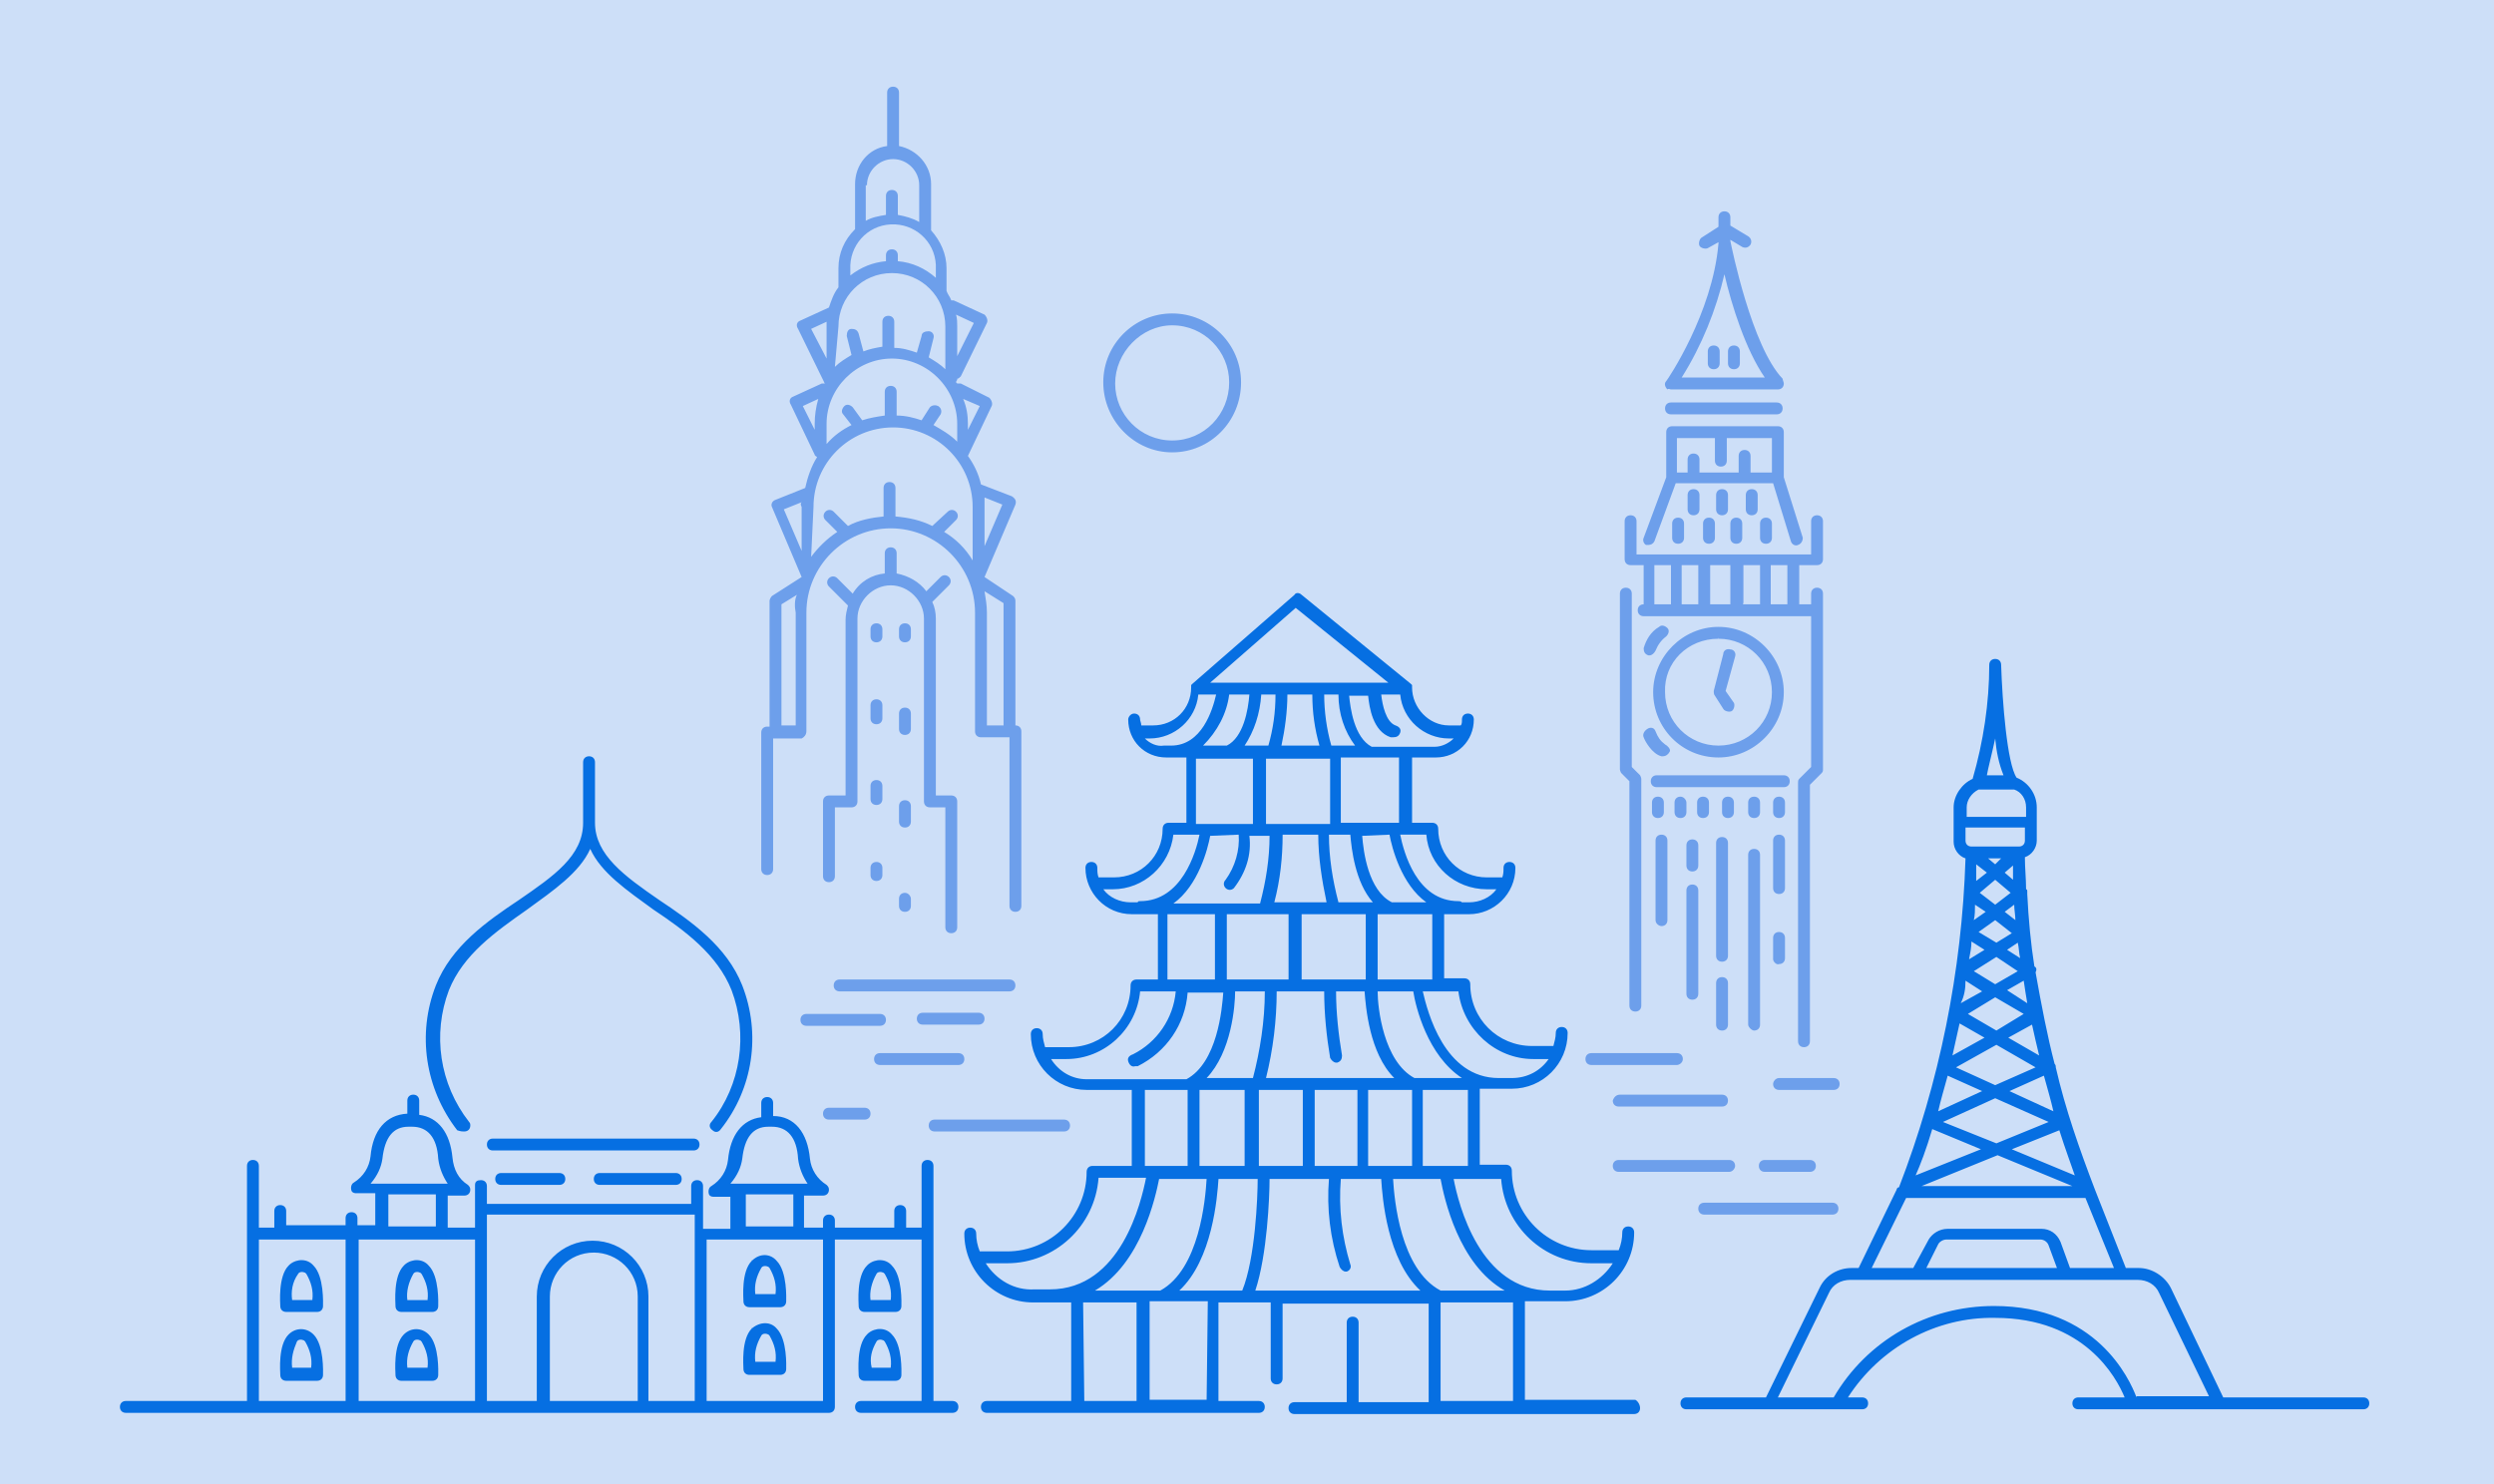 <svg enable-background="new 0 0 210 125" viewBox="0 0 210 125" xmlns="http://www.w3.org/2000/svg"><path d="m0 0h210v125h-210z" fill="#cddff8"/><path d="m137.7 117.9h-9.3v-8.3h3.4c3.2 0 5.8-2.6 5.8-5.8 0-.3-.2-.5-.5-.5s-.5.2-.5.5c0 .5-.1 1-.3 1.5h-2.3c-3.7 0-6.7-3-6.7-6.7 0-.3-.2-.5-.5-.5h-2.2v-6.4h2.7c2.6 0 4.7-2.1 4.7-4.7 0-.3-.2-.5-.5-.5s-.5.2-.5.5c0 .4-.1.7-.2 1.1h-1.8c-2.9 0-5.2-2.3-5.2-5.2 0-.3-.2-.5-.5-.5h-1.7v-5.4h2.1c2.1 0 3.9-1.7 3.9-3.9 0-.3-.2-.5-.5-.5s-.5.2-.5.5 0 .5-.1.8h-1.3c-2.3 0-4.1-1.8-4.1-4.1 0-.3-.2-.5-.5-.5h-1.7v-5.5h2c1.8 0 3.2-1.4 3.2-3.2 0-.3-.2-.5-.5-.5s-.5.2-.5.5c0 .2 0 .4-.1.5h-1c-1.7 0-3.1-1.5-3.1-3.2 0-.1 0-.1 0-.2 0 0-.1-.1-.1-.1l-9.2-7.5c-.2-.2-.5-.2-.6 0l-8.6 7.5s-.1.1-.1.1v.2c0 1.8-1.4 3.2-3.2 3.2h-1c0-.2-.1-.4-.1-.5 0-.3-.2-.5-.5-.5s-.5.3-.5.5c0 1.8 1.4 3.2 3.2 3.2h1.7v5.5h-1.5c-.3 0-.5.2-.5.5 0 2.3-1.8 4.1-4.1 4.1h-1.3c-.1-.3-.1-.5-.1-.8s-.2-.5-.5-.5-.5.2-.5.5c0 2.1 1.7 3.9 3.9 3.9h2.2v5.5h-1.8c-.3 0-.5.2-.5.5 0 2.9-2.3 5.2-5.2 5.2h-2c-.1-.4-.2-.7-.2-1.1 0-.3-.2-.5-.5-.5s-.5.2-.5.5c0 2.6 2.1 4.7 4.7 4.7h3.8v6.4h-3.3c-.3 0-.5.2-.5.5 0 3.7-3 6.7-6.7 6.7h-2.3c-.2-.5-.3-1-.3-1.5 0-.3-.2-.5-.5-.5s-.5.2-.5.5c0 3.2 2.6 5.8 5.8 5.8h3.2v8.3h-7.1c-.3 0-.5.2-.5.5s.2.5.5.5h22.9c.3 0 .5-.2.5-.5s-.2-.5-.5-.5h-3.4v-8.3h4.4v6.4c0 .3.2.5.5.5s.5-.2.5-.5v-6.3h12.3v8.3h-5.9v-6.7c0-.3-.2-.5-.5-.5s-.5.2-.5.5v6.7h-4.4c-.3 0-.5.2-.5.5s.2.5.5.5h28.6c.3 0 .5-.2.5-.5s-.2-.6-.4-.7zm-32-9.2c1-3 1.2-7.9 1.2-9.4h5c-.2 2.5.1 5 .9 7.4.1.2.3.4.5.4h.1c.3-.1.4-.4.3-.6-.7-2.3-1-4.7-.8-7.2h3.4c.1 1.6.5 6.8 3.3 9.4zm-6.4 0c2.8-2.6 3.2-7.9 3.3-9.4h3.3c0 1.5-.2 6.7-1.3 9.4zm-7.1 0c3.9-2.3 5.1-7.9 5.4-9.4h4c-.1 1.7-.6 7.6-3.9 9.4zm12.1-38.4c.1 1.3-.3 2.7-1.1 3.8-.2.2-.2.5 0 .7s.5.2.7 0c1-1.3 1.5-2.8 1.3-4.4h1.7c0 1.9-.3 3.8-.8 5.7h-7.3c2.1-1.5 2.9-4.6 3.1-5.7zm.9-11.8c-.1 1.3-.5 3.6-1.9 4.3h-2c1.2-1.2 2-2.7 2.2-4.3zm1 0h1.2c0 1.5-.2 2.9-.6 4.3h-2c.8-1.2 1.3-2.7 1.4-4.3zm6.5 0c0 1.6.5 3.1 1.4 4.3h-2c-.4-1.4-.6-2.9-.6-4.3zm-2.2 0c0 1.5.2 2.9.6 4.3h-3.2c.3-1.4.5-2.9.5-4.3zm1.5 5.4v5.5h-5.4v-5.5zm5 6.4c.2 1.1 1 4.2 3.1 5.7h-2.9c-2-1-2.4-4.3-2.5-5.6zm2 13.2c.2 1.3 1.2 5.4 4.1 7.3h-4c-2.6-1.4-3.1-5.9-3.1-7.3zm-3.8 14.7v-6.4h3.7v6.4zm-2.4 0c-.1 0-.2 0-.3 0h-1.8v-6.4h3.6v6.4zm-6.8 0v-6.4h3.7v6.4zm5.5-14.7c0 1.9.2 3.8.5 5.6.1.2.3.4.5.4h.1c.3-.1.4-.3.4-.6-.3-1.8-.5-3.6-.5-5.4h2.4c.1 1.3.4 5.2 2.5 7.3h-10.8c.6-2.4.9-4.9.9-7.3zm-1.9-1v-5.5h5.4v5.5zm1.4-12.2c0 1.9.3 3.8.7 5.7h-4.4c.5-1.9.7-3.8.7-5.7zm2.7 0c.1 1.2.4 4 1.9 5.7h-2.9c-.5-1.9-.8-3.8-.8-5.7zm-5.2 6.7v5.5h-5.2v-5.5zm-2 6.5c0 2.5-.4 5-1 7.3h-3.9c2.1-2.2 2.4-6.1 2.4-7.3zm-5.5 8.3h3.8v6.4h-3.8zm20.3 16.9c-3.4-1.8-3.9-7.7-4-9.4h4c.3 1.6 1.5 7.2 5.4 9.4zm12.7-2.3h1.8c-.9 1.4-2.4 2.3-4 2.3h-1.1c-.1 0-.1 0-.2 0-5.9 0-7.7-7.3-8.1-9.4h4c.3 4 3.6 7.1 7.6 7.1zm-10.4-8.2h-3.8v-6.4h3.8zm5.5-9h1.3c-.7 1-1.8 1.6-3.1 1.6h-.9c-.1 0-.1 0-.2 0-4.6 0-6-5.6-6.4-7.3h3c.4 3.2 3.1 5.7 6.3 5.7zm-8.5-6.7h-4.6v-5.5h4.6zm4.6-7.6h.8c-.5.7-1.4 1.1-2.3 1.1h-.6c-.1-.1-.2-.1-.3-.1-3.5 0-4.6-4.1-4.9-5.6h2.2c.2 2.6 2.4 4.6 5.1 4.6zm-7.4-5.6h-.4c-.1 0-.1 0-.2 0h-4.3v-5.5h4.9zm4.2-7.1h.4c-.4.4-1 .7-1.6.7h-5.3c-1.5-.8-1.8-3.3-1.9-4.3h1.6c.1 1 .4 3 1.9 3.5h.2c.3 0 .5-.1.6-.4s-.1-.5-.4-.6c-.8-.3-1.1-1.7-1.2-2.6h1.6c.2 2.1 2 3.7 4.1 3.7zm-12.9-11 7.8 6.3h-15zm-12.7 11h.4c2.1 0 3.9-1.6 4.1-3.7h1.5c-.3 1.3-1.2 4.3-3.8 4.3h-.6c-.6.1-1.2-.2-1.6-.6zm4.3 1.7h4.8v5.5h-4.8zm-7.8 11h.8c2.6 0 4.8-2 5.1-4.6h2.2c-.3 1.5-1.5 5.6-5 5.6-.1 0-.2 0-.2.1h-.6c-.9 0-1.8-.4-2.3-1.1zm5.4 2.1h4v5.5h-4zm-9.8 12.2h1.3c3.2 0 5.9-2.5 6.2-5.7h3c-.2 2.3-1.6 4.3-3.6 5.3-.3.1-.5.3-.4.6s.3.5.6.4h.2c2.4-1.2 4-3.5 4.2-6.2h3c-.1 1.4-.5 5.9-3.1 7.3h-8.4c-1.2 0-2.3-.6-3-1.7zm7.9 2.6h3.6v6.4h-3.6zm-13.4 14.6h1.8c4 0 7.4-3.1 7.7-7.2h4c-.4 2-2.1 9.4-8.1 9.4h-1.3c-1.7.1-3.2-.8-4.1-2.2zm8.2 3.3h4.5v8.3h-4.4zm10.4 8.2h-4.8v-8.3h4.9zm19.7-8.2h6.1v8.3h-6.1zm77.7 8h-11.8l-4.4-9.2c-.5-1-1.6-1.7-2.7-1.7h-1.1l-2.6-6.6c-1.3-3.4-2.5-6.8-3.3-10.3 0-.1 0-.2-.1-.3-.6-2.3-1.1-4.9-1.6-7.7.1-.2.1-.4-.1-.5-.3-1.9-.5-4-.6-6.1 0-.1 0-.1 0-.2s0-.2-.1-.2c0-.9-.1-1.8-.1-2.7.6-.2 1-.8 1-1.4v-2.8c0-1.1-.7-2.1-1.7-2.5-.8-1.2-1.2-6.4-1.3-9.5 0-.3-.2-.5-.5-.5s-.5.2-.5.5c0 3.2-.5 6.5-1.4 9.6-.9.4-1.6 1.4-1.6 2.4v2.9c0 .6.4 1.2 1 1.4-.3 9.5-2.2 18.9-5.6 27.7-.1 0-.2.1-.2.2l-3.2 6.6h-.6c-1.1 0-2.2.6-2.7 1.7l-4.5 9.2h-6.7c-.3 0-.5.2-.5.5s.2.5.5.5h14.8c.3 0 .5-.2.5-.5s-.2-.5-.5-.5h-1.2c2.7-4.2 7.4-6.8 12.4-6.7 7.5 0 10.2 5 10.9 6.7h-3.9c-.3 0-.5.2-.5.5s.2.5.5.5h24c.3 0 .5-.2.5-.5s-.2-.5-.5-.5zm-33.5-48h5v1.1c0 .3-.2.5-.5.5h-3.7c-.1 0-.2 0-.3 0-.3 0-.5-.2-.5-.5zm7.9 25.5c.5 1.6 1 2.9 1.3 3.8l-5.3-2.2zm-5.3 1.1-4.5-1.8 4.4-2 4.5 2zm1.1-4.4 2.9-1.3c.3 1.1.6 2.1.8 3zm-1.2-.5-3.3-1.5 3.4-1.9 3.3 1.9zm1.1-4 2-1.1c.2.9.4 1.8.6 2.6zm-1-.6-2.4-1.4 2.3-1.4 2.4 1.4zm.9-3.4 1.4-.8c.1.7.2 1.3.3 1.9zm-1-.5-1.8-1.1 1.9-1.2 1.8 1.2zm1-2.9.9-.6c.1.4.1.9.2 1.3zm-.9-.6-1.5-.9 1.4-1 1.4 1.1zm.7-2.6.8-.6c0 .4.1.9.1 1.3zm-.8-.6-1.3-1 1.3-1.1 1.3 1.1zm.8-2.7.7-.6v1.2zm-.8-.7-.6-.5h1.1zm-.7.7-.9.7v-1.4zm-1 2.7.9.6-1 .7c.1-.4.1-.9.1-1.3zm-.3 3.1 1.1.7-1.3.8c.1-.5.2-1 .2-1.5zm-.5 3.3 1.4.9-1.8 1c.3-.6.4-1.2.4-1.9zm-.5 3.6 2.1 1.2-2.7 1.5c.2-.9.4-1.8.6-2.7zm-1 4.4 2.9 1.3-3.7 1.7c.2-.9.5-1.9.8-3zm-1.3 4.5 4.1 1.7-5.5 2.2c.4-.9.9-2.2 1.4-3.9zm5.5 2.2 6.3 2.6h-12.7zm-.2-35.1c.1 1.1.3 2.1.7 3.1h-1.4c.1-.6.4-1.7.7-3.1zm-1.4 4.3h3c.6.2 1 .8 1 1.5v.8h-5v-.8c0-.6.4-1.2 1-1.5zm-6.1 34.4h15.1l2.4 5.9h-3.7l-.8-2.2c-.3-.7-.9-1.1-1.6-1.1h-7.9c-.7 0-1.3.4-1.6.9l-1.3 2.4h-3.5zm12.7 5.9h-11l1-2c.1-.2.4-.4.7-.4h7.9c.3 0 .6.2.7.5zm6.7 10.9c-.6-1.6-3.4-7.7-12-7.7-5.6 0-10.7 2.9-13.5 7.7h-4.7l4.3-8.8c.3-.7 1-1.1 1.8-1.1h24.2c.8 0 1.5.4 1.8 1.1l4.2 8.7h-6.1zm-140.8-22.4c.3 0 .5-.2.5-.5 0-.1 0-.2-.1-.3-2.5-3.2-3.1-7.4-1.7-11.1 1.2-3 3.9-4.9 6.6-6.8 2.2-1.6 4.4-3.1 5.3-5.1.9 2 3.1 3.5 5.3 5.1 2.7 1.8 5.4 3.8 6.6 6.8 1.4 3.7.8 8-1.7 11.1-.2.2-.2.5.1.7.2.2.5.2.7-.1 2.7-3.4 3.4-8 1.8-12.1-1.3-3.3-4.3-5.4-7-7.2-2.9-2-5.4-3.8-5.4-6.5v-5.1c0-.3-.2-.5-.5-.5s-.5.2-.5.5v5.1c0 2.8-2.5 4.5-5.4 6.5-2.7 1.8-5.7 3.9-7 7.2-1.6 4.1-.9 8.7 1.8 12.2.3.1.4.1.6.1zm41.1 22.7h-1.6v-19.8c0-.3-.2-.5-.5-.5s-.5.2-.5.5v5.2h-1.3v-1.4c0-.3-.2-.5-.5-.5s-.5.2-.5.5v1.4h-5v-.6c0-.3-.2-.5-.5-.5s-.5.2-.5.5v.6h-1.6v-2.7h1.6c.3 0 .5-.2.5-.5 0-.2-.1-.3-.2-.4-.8-.5-1.3-1.3-1.4-2.2-.2-2.2-1.3-3.6-3.1-3.6v-1.1c0-.3-.2-.5-.5-.5s-.5.2-.5.5v1.2c-1.6.2-2.6 1.5-2.8 3.6-.1.9-.6 1.7-1.4 2.2-.2.1-.3.4-.2.7.1.2.3.2.4.2h1.4v2.7h-2.3v-3.6c0-.3-.2-.5-.5-.5s-.5.2-.5.5v1.5h-17.2v-1.5c0-.3-.2-.5-.5-.5s-.5.1-.5.4v3.6h-2.3v-2.7h1.4c.3 0 .5-.2.5-.5 0-.2-.1-.3-.2-.4-.8-.5-1.2-1.3-1.3-2.3-.2-2.1-1.2-3.4-2.8-3.6v-1.2c0-.3-.2-.5-.5-.5s-.5.2-.5.5v1.1c-1.8.1-2.9 1.4-3.1 3.6-.1.9-.6 1.7-1.4 2.2-.2.1-.3.4-.2.7.1.2.3.2.4.2h1.6v2.7h-1.5v-.6c0-.3-.2-.5-.5-.5s-.5.2-.5.5v.6h-5v-1.2c0-.3-.2-.5-.5-.5s-.5.2-.5.5v1.4h-1.3v-5.2c0-.3-.2-.5-.5-.5s-.5.2-.5.5v19.8h-10.2c-.3 0-.5.2-.5.5s.2.5.5.5h59.2c.3 0 .5-.2.5-.5v-14.1h7.3v13.6h-5.1c-.3 0-.5.2-.5.5s.2.5.5.5h7.7c.3 0 .5-.2.5-.5s-.2-.5-.5-.5zm-17.7-20.4c.2-1.8.9-2.7 2.2-2.7h.3c1.3 0 2.1.9 2.2 2.7.1.8.4 1.5.8 2.1h-6.5c.6-.7.9-1.4 1-2.1zm.3 3h4v2.7h-4zm-4.3 17.4h-3.9v-8.8c0-2.6-2.1-4.7-4.7-4.7s-4.7 2.1-4.7 4.7v8.8h-4.2v-15.7h17.5zm-4.9 0h-7.3v-8.8c0-2 1.6-3.7 3.7-3.7 2 0 3.7 1.6 3.7 3.7v8.8zm-21.4-20.4c.2-1.8.9-2.7 2.2-2.7h.3c1.3 0 2.1.9 2.2 2.7.1.8.4 1.5.8 2.1h-6.5c.6-.7.9-1.4 1-2.1zm.5 3h4v2.7h-4zm7.3 3.8v13.6h-9.8v-13.6zm-18.2 0h7.3v13.6h-7.3zm37.7 13.6v-13.6h9.8v13.6zm-.6-21.6c0-.3-.2-.5-.5-.5h-16.9c-.3 0-.5.2-.5.5s.2.5.5.5h16.9c.3 0 .5-.2.5-.5zm-16.7 2.4c-.3 0-.5.2-.5.5s.2.5.5.5h4.9c.3 0 .5-.2.5-.5s-.2-.5-.5-.5zm8.3 0c-.3 0-.5.2-.5.5s.2.5.5.5h6.4c.3 0 .5-.2.5-.5s-.2-.5-.5-.5zm-26.4 11.7h2.6c.3 0 .5-.2.5-.5 0-.2.1-2.5-.8-3.4-.5-.6-1.4-.6-2-.1 0 0 0 0-.1.1-.9.9-.7 3.2-.7 3.4 0 .3.2.5.5.5zm1-3.2c.1-.2.4-.2.6-.1 0 0 0 0 .1.1.4.7.6 1.4.5 2.2h-1.7c-.1-.7 0-1.5.5-2.2zm-.8 5.1c-.9.9-.7 3.1-.7 3.4s.2.5.5.5h2.6c.3 0 .5-.2.5-.5 0-.2.1-2.5-.8-3.4-.6-.6-1.5-.6-2.1 0 0-.1 0-.1 0 0zm.3 2.8c-.1-.8.1-1.5.4-2.2.1-.2.4-.2.6-.1 0 0 0 0 .1.1.4.7.6 1.4.5 2.2zm48.2-4.7h2.6c.3 0 .5-.2.5-.5 0-.2.1-2.5-.8-3.4-.5-.6-1.4-.6-2-.1 0 0 0 0-.1.1-.9.9-.7 3.1-.7 3.4s.2.5.5.5zm1-3.2c.1-.2.4-.2.6-.1 0 0 0 0 .1.1.4.7.6 1.4.5 2.2h-1.7c-.1-.7.1-1.5.5-2.2zm-1.5 8.5c0 .3.2.5.5.5h2.6c.3 0 .5-.2.5-.5 0-.2.1-2.5-.8-3.4-.5-.6-1.4-.6-2-.1 0 0 0 0-.1.1-.9.9-.7 3.1-.7 3.4zm1.5-2.8c.1-.2.4-.2.6-.1 0 0 0 0 .1.1.4.7.6 1.4.5 2.2h-1.6c-.2-.8 0-1.5.4-2.2zm-40-2.5h2.6c.3 0 .5-.2.5-.5 0-.2.1-2.5-.8-3.4-.5-.6-1.4-.6-2-.1 0 0 0 0-.1.1-.9.9-.7 3.1-.7 3.4s.2.5.5.5zm1-3.2c.1-.2.4-.2.6-.1 0 0 0 0 .1.1.4.7.6 1.4.5 2.2h-1.7c-.1-.7.1-1.5.5-2.2zm-.8 5.1c-.9.9-.7 3.1-.7 3.4s.2.5.5.5h2.6c.3 0 .5-.2.5-.5 0-.2.1-2.5-.8-3.4-.6-.6-1.5-.6-2.1 0 0-.1 0-.1 0 0zm.3 2.8c-.1-.8.1-1.5.5-2.2.1-.2.4-.2.6-.1 0 0 0 0 .1.1.4.7.6 1.4.5 2.2zm29-9c-.9.9-.7 3.1-.7 3.4s.2.5.5.5h2.6c.3 0 .5-.2.5-.5 0-.2.1-2.5-.8-3.4-.5-.6-1.4-.7-2.1 0 .1-.1 0-.1 0 0zm.3 2.8c-.1-.8.1-1.5.5-2.2.1-.2.4-.2.6-.1 0 0 0 0 .1.1.4.7.6 1.4.5 2.2zm-.3 2.9c-.9.9-.7 3.1-.7 3.4s.2.5.5.5h2.6c.3 0 .5-.2.5-.5 0-.2.1-2.5-.8-3.4-.5-.6-1.4-.6-2.1 0 .1-.1 0-.1 0 0zm.3 2.8c-.1-.8.1-1.5.5-2.2.1-.2.4-.2.6-.1 0 0 0 0 .1.1.4.7.6 1.4.5 2.2z" fill="#066fe2"/><path d="m150.7 65.8c0-.3-.2-.5-.5-.5h-10.7c-.3 0-.5.2-.5.5s.2.5.5.5h10.7c.3 0 .5-.2.5-.5zm-13.5 0v18.9c0 .3.2.5.5.5s.5-.2.5-.5v-19.1c0-.1-.1-.3-.1-.3l-.7-.7v-14.6c0-.3-.2-.5-.5-.5s-.5.2-.5.5v14.8c0 .1.1.3.1.3zm2.4 3.1c.3 0 .5-.2.5-.5v-.8c0-.3-.2-.5-.5-.5s-.5.2-.5.5v.8c0 .3.2.5.5.5zm1.9-1.8c-.3 0-.5.2-.5.5v.8c0 .3.2.5.5.5s.5-.2.5-.5v-.8c0-.2-.2-.5-.5-.5zm1.9 1.8c.3 0 .5-.2.5-.5v-.8c0-.3-.2-.5-.5-.5s-.5.2-.5.5v.8c0 .3.2.5.5.5zm2.6-.5v-.8c0-.3-.2-.5-.5-.5s-.5.2-.5.5v.8c0 .3.2.5.5.5s.5-.2.5-.5zm3.8.5c.3 0 .5-.2.5-.5v-.8c0-.3-.2-.5-.5-.5s-.5.2-.5.5v.8c0 .3.2.5.5.5zm-2.1 0c.3 0 .5-.2.5-.5v-.8c0-.3-.2-.5-.5-.5s-.5.2-.5.5v.8c0 .3.2.5.5.5zm-7.8 9.1c.3 0 .5-.2.5-.5v-6.7c0-.3-.2-.5-.5-.5s-.5.2-.5.5v6.7c0 .3.3.5.5.5zm2.6-7.3c-.3 0-.5.2-.5.5v1.7c0 .3.2.5.5.5s.5-.2.5-.5v-1.7c0-.3-.2-.5-.5-.5zm-.5 13c0 .3.2.5.5.5s.5-.2.5-.5v-8.7c0-.3-.2-.5-.5-.5s-.5.2-.5.5zm3-2.7c.3 0 .5-.2.5-.5v-9.5c0-.3-.2-.5-.5-.5s-.5.2-.5.5v9.5c0 .3.2.5.5.5zm-.5 5.3c0 .3.2.5.5.5s.5-.2.5-.5v-3.5c0-.3-.2-.5-.5-.5s-.5.2-.5.5zm3.2.5c.3 0 .5-.2.5-.5v-14.3c0-.3-.2-.5-.5-.5s-.5.2-.5.5v14.3c0 .2.3.5.5.5zm2.6-16c0-.3-.2-.5-.5-.5s-.5.2-.5.5v4c0 .3.2.5.5.5s.5-.2.5-.5zm-.5 10.4c.3 0 .5-.2.5-.5v-1.7c0-.3-.2-.5-.5-.5s-.5.2-.5.5v1.8c0 .2.3.5.5.4zm-5.1-17.4c3 0 5.5-2.5 5.5-5.5s-2.5-5.5-5.5-5.5-5.5 2.5-5.5 5.5 2.4 5.5 5.5 5.5zm0-10c2.5 0 4.5 2 4.5 4.5s-2 4.5-4.5 4.5-4.5-2-4.5-4.5c-.1-2.5 1.9-4.5 4.5-4.5-.1-.1 0-.1 0 0zm.4 5.9c.1.2.5.3.7.2s.3-.5.2-.7l-.7-1 .8-2.9c.1-.3-.1-.6-.4-.6-.3-.1-.6.1-.6.4l-.8 3.1c0 .1 0 .3.1.4zm-7.8-12.1h1.1v3.2.1c-.3 0-.5.2-.5.5s.2.5.5.5h14.1v12.7l-1 1c-.1.1-.1.2-.1.3v21.8c0 .3.2.5.5.5s.5-.2.5-.5v-21.6l1-1c.1-.1.1-.2.1-.3v-14.8c0-.3-.2-.5-.5-.5s-.5.2-.5.5v.9h-1v-3.3h1.5c.3 0 .5-.2.5-.5v-3.2c0-.3-.2-.5-.5-.5s-.5.2-.5.5v2.8h-14.7v-2.8c0-.3-.2-.5-.5-.5s-.5.2-.5.5v3.2c0 .3.2.5.5.5zm11.8 0h1.4v3.3h-1.4zm-2.3 3.2v-3.2h1.4v3.3h-1.4c-.1-.1 0-.1 0-.1zm-2.8-3.2h1.7v3.2.1h-1.7zm-2.4 0h1.4v3.3h-1.4zm-2.3 3.2v-3.2h1.4v3.3h-1.4c0-.1 0-.1 0-.1zm-.7-4.9h.2c.2 0 .4-.1.5-.3l1.8-4.9h8.2l1.5 4.9c.1.3.4.4.6.3.3-.1.4-.4.4-.6l-1.6-5.1v-3.8c0-.3-.2-.5-.5-.5h-8.9c-.3 0-.5.2-.5.5v3.8l-1.9 5.1c-.1.2 0 .5.2.6zm2.6-9h3.2v1.9c0 .3.2.5.5.5s.5-.2.5-.5v-1.9h3.8v2.9h-1.8v-1.4c0-.3-.2-.5-.5-.5s-.5.2-.5.5v1.4h-3.3v-1.1c0-.3-.2-.5-.5-.5s-.5.2-.5.5v1.1h-.9zm-.4 7.2v1.2c0 .3.2.5.5.5s.5-.2.5-.5v-1.2c0-.3-.2-.5-.5-.5s-.5.2-.5.5zm2.6 0v1.2c0 .3.2.5.5.5s.5-.2.5-.5v-1.2c0-.3-.2-.5-.5-.5s-.5.2-.5.5zm2.3 0v1.2c0 .3.2.5.5.5s.5-.2.5-.5v-1.2c0-.3-.2-.5-.5-.5s-.5.2-.5.5zm2.5 0v1.2c0 .3.2.5.5.5s.5-.2.5-.5v-1.2c0-.3-.2-.5-.5-.5s-.5.2-.5.5zm-6.1-2.4v1.2c0 .3.2.5.5.5s.5-.2.5-.5v-1.2c0-.3-.2-.5-.5-.5s-.5.2-.5.5zm2.4 0v1.2c0 .3.2.5.5.5s.5-.2.5-.5v-1.2c0-.3-.2-.5-.5-.5s-.5.2-.5.5zm2.5 0v1.2c0 .3.2.5.5.5s.5-.2.5-.5v-1.2c0-.3-.2-.5-.5-.5s-.5.2-.5.5zm2.6-7.8h-8.9c-.3 0-.5.2-.5.5s.2.5.5.5h8.9c.3 0 .5-.2.5-.5s-.2-.5-.5-.5zm-8.9-1.1h9c.3 0 .5-.2.5-.5 0-.1-.1-.3-.1-.4-2.6-2.7-4.3-11.1-4.4-11.6v-.1l1 .6c.2.1.5.1.7-.2.1-.2.1-.5-.2-.7l-1.5-.9v-.7c0-.3-.2-.5-.5-.5s-.5.2-.5.5v.8l-1.4.9c-.2.1-.3.5-.2.7s.5.3.7.2l.9-.5v.1c-.5 5.9-4.3 11.5-4.4 11.6-.2.2-.1.5.1.7.1-.1.2 0 .3 0zm4.5-9.7c.6 2.6 1.8 6.4 3.4 8.7h-7c1.7-2.7 2.9-5.7 3.6-8.7zm-.9 6c-.3 0-.5.2-.5.5v1c0 .3.2.5.5.5s.5-.2.5-.5v-1c0-.3-.2-.5-.5-.5zm1.7 0c-.3 0-.5.2-.5.5v1c0 .3.2.5.5.5s.5-.2.5-.5v-1c0-.3-.2-.5-.5-.5zm-6.3 23.7c-.7.4-1.1 1.1-1.3 1.8 0 .3.1.5.4.6h.1c.2 0 .4-.2.5-.4.2-.5.5-.9.9-1.2.2-.2.3-.5.1-.7s-.5-.3-.7-.1zm-1.3 9.3c.1.3.7 1.4 1.5 1.6h.1c.3 0 .5-.2.6-.4s-.2-.5-.4-.6c-.4-.3-.6-.6-.8-1.1-.1-.3-.4-.4-.7-.2s-.4.5-.3.7zm-70.5-.5v-10c0-3.9 3.2-7.1 7.1-7.1s7.1 3.2 7.1 7.1v10c0 .3.2.5.5.5h2.4v14.2c0 .3.2.5.5.5s.5-.2.5-.5v-14.7c0-.3-.2-.5-.5-.5v-10.5c0-.2-.1-.3-.2-.4l-2.4-1.6 2.6-6.1c.1-.3 0-.5-.3-.7l-2.6-1c-.2-.9-.6-1.7-1.1-2.4l2-4.2c.1-.2 0-.5-.2-.7l-2.4-1.2c-.1 0-.2 0-.3 0l-.1-.1c0-.1.1-.2.1-.2v-.1c.1 0 .2-.1.3-.2l2.2-4.5c.1-.2 0-.5-.2-.7l-2.6-1.2c-.1 0-.1 0-.2 0-.1-.3-.3-.5-.4-.8 0 0 0 0 0-.1v-1.8c0-1.2-.5-2.3-1.3-3.2v-3.9c0-1.6-1.2-2.9-2.7-3.2v-4.5c0-.3-.2-.5-.5-.5s-.5.2-.5.5v4.5c-1.6.2-2.7 1.6-2.7 3.2v3.8c-.9.9-1.4 2-1.4 3.3v1.6c-.4.5-.6 1.1-.8 1.7l-2.4 1.1c-.3.1-.4.4-.2.7l2.2 4.5c0 .1.1.1.1.1-.1 0-.2 0-.3 0l-2.4 1.1c-.3.1-.4.4-.2.7l2 4.2c0 .1.1.1.2.2-.5.8-.8 1.7-1 2.6l-2.5 1c-.3.1-.4.4-.3.6l2.5 5.9-2.5 1.6c-.1.1-.2.3-.2.4v10.6h-.2c-.3 0-.5.2-.5.5v11.5c0 .3.2.5.5.5s.5-.2.5-.5v-11h2.4c.2-.1.4-.3.4-.6zm16.6-10.8v10.3h-1.4v-9.5c0-.6-.1-1.2-.2-1.8zm-.1-8.3-1.5 3.5v-4.1zm-1.9-8.3-1 2v-.5c0-.7-.1-1.4-.4-2.1zm-.5-7-1.4 2.8v-2.5c0-.3 0-.7-.1-1zm-9-11.6c0-1.2 1-2.2 2.2-2.2s2.2 1 2.2 2.2v3.1c-.5-.3-1.2-.5-1.8-.6v-1.6c0-.3-.2-.5-.5-.5s-.5.2-.5.5v1.6c-.6.1-1.2.2-1.7.5v-3zm-1.4 7.1c-.1-2 1.4-3.7 3.4-3.8s3.7 1.4 3.8 3.4v.4.7c-.9-.8-2-1.3-3.2-1.4v-.5c0-.3-.2-.5-.5-.5s-.5.2-.5.5v.5c-1.1.1-2.1.5-3 1.2zm-1 4.8c0-2.5 2-4.5 4.5-4.5s4.5 2 4.5 4.5v3.6c-.4-.4-.9-.7-1.4-1l.4-1.6c.1-.3-.1-.6-.4-.6s-.6.1-.6.4l-.4 1.4c-.6-.2-1.2-.4-1.9-.4v-2.2c0-.3-.2-.5-.5-.5s-.5.2-.5.5v2.1c-.6.1-1.1.2-1.6.4l-.4-1.5c-.1-.3-.3-.4-.6-.4s-.4.3-.4.6l.4 1.6c-.5.3-1 .6-1.4 1zm-1 8.2c0-3 2.5-5.5 5.5-5.5s5.5 2.5 5.5 5.5v1.5c-.6-.6-1.3-1-2-1.4l.6-.9c.1-.2.1-.5-.2-.7-.2-.1-.5-.1-.7.1l-.7 1.1c-.6-.2-1.3-.4-2.1-.4v-2c0-.3-.2-.5-.5-.5s-.5.2-.5.5v2c-.7.1-1.3.2-1.9.4l-.8-1.1c-.2-.2-.5-.3-.7-.1s-.3.5-.1.7l.7.9c-.8.4-1.5.9-2.1 1.6zm-1.3-8 1.3-.6v3.1zm.3 8v.5l-1-2 1.3-.6c-.2.7-.3 1.4-.3 2.1zm-.1 7c0-3.7 3-6.7 6.7-6.7s6.7 3 6.7 6.7v4.5c-.6-1-1.4-1.8-2.4-2.4l1-1c.2-.2.2-.5 0-.7s-.5-.2-.7 0l-1.3 1.2c-1-.5-2-.7-3.1-.8v-2.4c0-.3-.2-.5-.5-.5s-.5.2-.5.5v2.4c-1 .1-2.1.3-3 .8l-1.2-1.2c-.2-.2-.5-.2-.7 0s-.2.5 0 .7l1 1c-.9.6-1.6 1.3-2.2 2.1zm-1.5 8.9v9.5h-1.2v-10.2l1.3-.8c-.2.4-.2 1-.1 1.5zm.5-8.9v3.7l-1.5-3.5 1.5-.6c-.1.1-.1.2 0 .4zm3.7 24.3h-1.4c-.3 0-.5.2-.5.5v6.3c0 .3.2.5.5.5s.5-.2.5-.5v-5.8h1.4c.3 0 .5-.2.5-.5v-15.4c0-1.5 1.3-2.8 2.8-2.8s2.8 1.3 2.8 2.8v15.4c0 .3.2.5.5.5h1.3v10.1c0 .3.2.5.5.5s.5-.2.5-.5v-10.6c0-.3-.2-.5-.5-.5h-1.3v-14.9c0-.5-.1-1-.3-1.4l1.4-1.4c.2-.2.2-.5 0-.7s-.5-.2-.7 0l-1.2 1.2c-.6-.8-1.5-1.3-2.5-1.5v-1.7c0-.3-.2-.5-.5-.5s-.5.2-.5.5v1.7c-1.1.1-2.1.7-2.7 1.7l-1.3-1.3c-.2-.2-.5-.2-.7 0s-.2.5 0 .7l1.6 1.6c-.1.4-.2.8-.2 1.2zm3.1-14c0-.3-.2-.5-.5-.5s-.5.2-.5.5v.6c0 .3.2.5.5.5s.5-.2.5-.5zm0 6.4c0-.3-.2-.5-.5-.5s-.5.2-.5.5v1.1c0 .3.2.5.5.5s.5-.2.5-.5zm0 6.8c0-.3-.2-.5-.5-.5s-.5.2-.5.5v1.1c0 .3.2.5.5.5s.5-.2.5-.5zm-.5 6.4c-.3 0-.5.2-.5.5v.6c0 .3.2.5.5.5s.5-.2.5-.5v-.6c0-.3-.2-.5-.5-.5zm2.9-19.6c0-.3-.2-.5-.5-.5s-.5.2-.5.5v.6c0 .3.2.5.5.5s.5-.2.5-.5zm0 7.1c0-.3-.2-.5-.5-.5s-.5.2-.5.5v1.3c0 .3.2.5.5.5s.5-.2.5-.5zm0 7.8c0-.3-.2-.5-.5-.5s-.5.2-.5.5v1.3c0 .3.2.5.5.5s.5-.2.5-.5zm-.5 7.3c-.3 0-.5.2-.5.5v.6c0 .3.2.5.5.5s.5-.2.5-.5v-.6c0-.2-.2-.5-.5-.5zm22.5-48.8c-3.2 0-5.8 2.6-5.8 5.8s2.6 5.9 5.8 5.9 5.8-2.6 5.8-5.9c0-3.2-2.6-5.8-5.8-5.8zm0 10.7c-2.7 0-4.8-2.2-4.8-4.8s2.2-4.9 4.8-4.9c2.7 0 4.8 2.2 4.8 4.8 0 2.7-2.1 4.9-4.8 4.9zm-13.2 45.9c0-.3-.2-.5-.5-.5h-14.3c-.3 0-.5.2-.5.5s.2.5.5.5h14.3c.3 0 .5-.2.5-.5zm-10.9 2.9c0-.3-.2-.5-.5-.5h-6.2c-.3 0-.5.2-.5.5s.2.5.5.5h6.2c.3 0 .5-.2.5-.5zm3.1-.6c-.3 0-.5.2-.5.5s.2.5.5.5h4.7c.3 0 .5-.2.5-.5s-.2-.5-.5-.5zm3.5 3.9c0-.3-.2-.5-.5-.5h-6.6c-.3 0-.5.2-.5.5s.2.5.5.5h6.6c.3 0 .5-.2.5-.5zm8.4 5.1h-10.9c-.3 0-.5.2-.5.5s.2.5.5.5h10.9c.3 0 .5-.2.5-.5s-.2-.5-.5-.5zm52.1-5.1c0-.3-.2-.5-.5-.5h-7.2c-.3 0-.5.2-.5.5s.2.5.5.5h7.2c.2 0 .5-.2.5-.5zm-5.9 3.5c0 .3.2.5.5.5h8.7c.3 0 .5-.2.5-.5s-.2-.5-.5-.5h-8.6c-.3 0-.5.2-.6.5zm13.5-1.4c0 .3.2.5.5.5h4.6c.3 0 .5-.2.5-.5s-.2-.5-.5-.5h-4.6c-.3 0-.5.3-.5.5zm-3.2 6.9c0-.3-.2-.5-.5-.5h-9.3c-.3 0-.5.2-.5.5s.2.5.5.5h9.3c.3 0 .5-.3.5-.5zm8.2 3.1h-10.8c-.3 0-.5.2-.5.5s.2.5.5.5h10.8c.3 0 .5-.2.5-.5s-.2-.5-.5-.5zm-5.7-2.6h3.8c.3 0 .5-.2.5-.5s-.2-.5-.5-.5h-3.8c-.3 0-.5.2-.5.5s.2.5.5.5zm-75.8-5.4h-3c-.3 0-.5.2-.5.5s.2.5.5.5h3c.3 0 .5-.2.5-.5s-.2-.5-.5-.5z" fill="#6d9feb"/></svg>